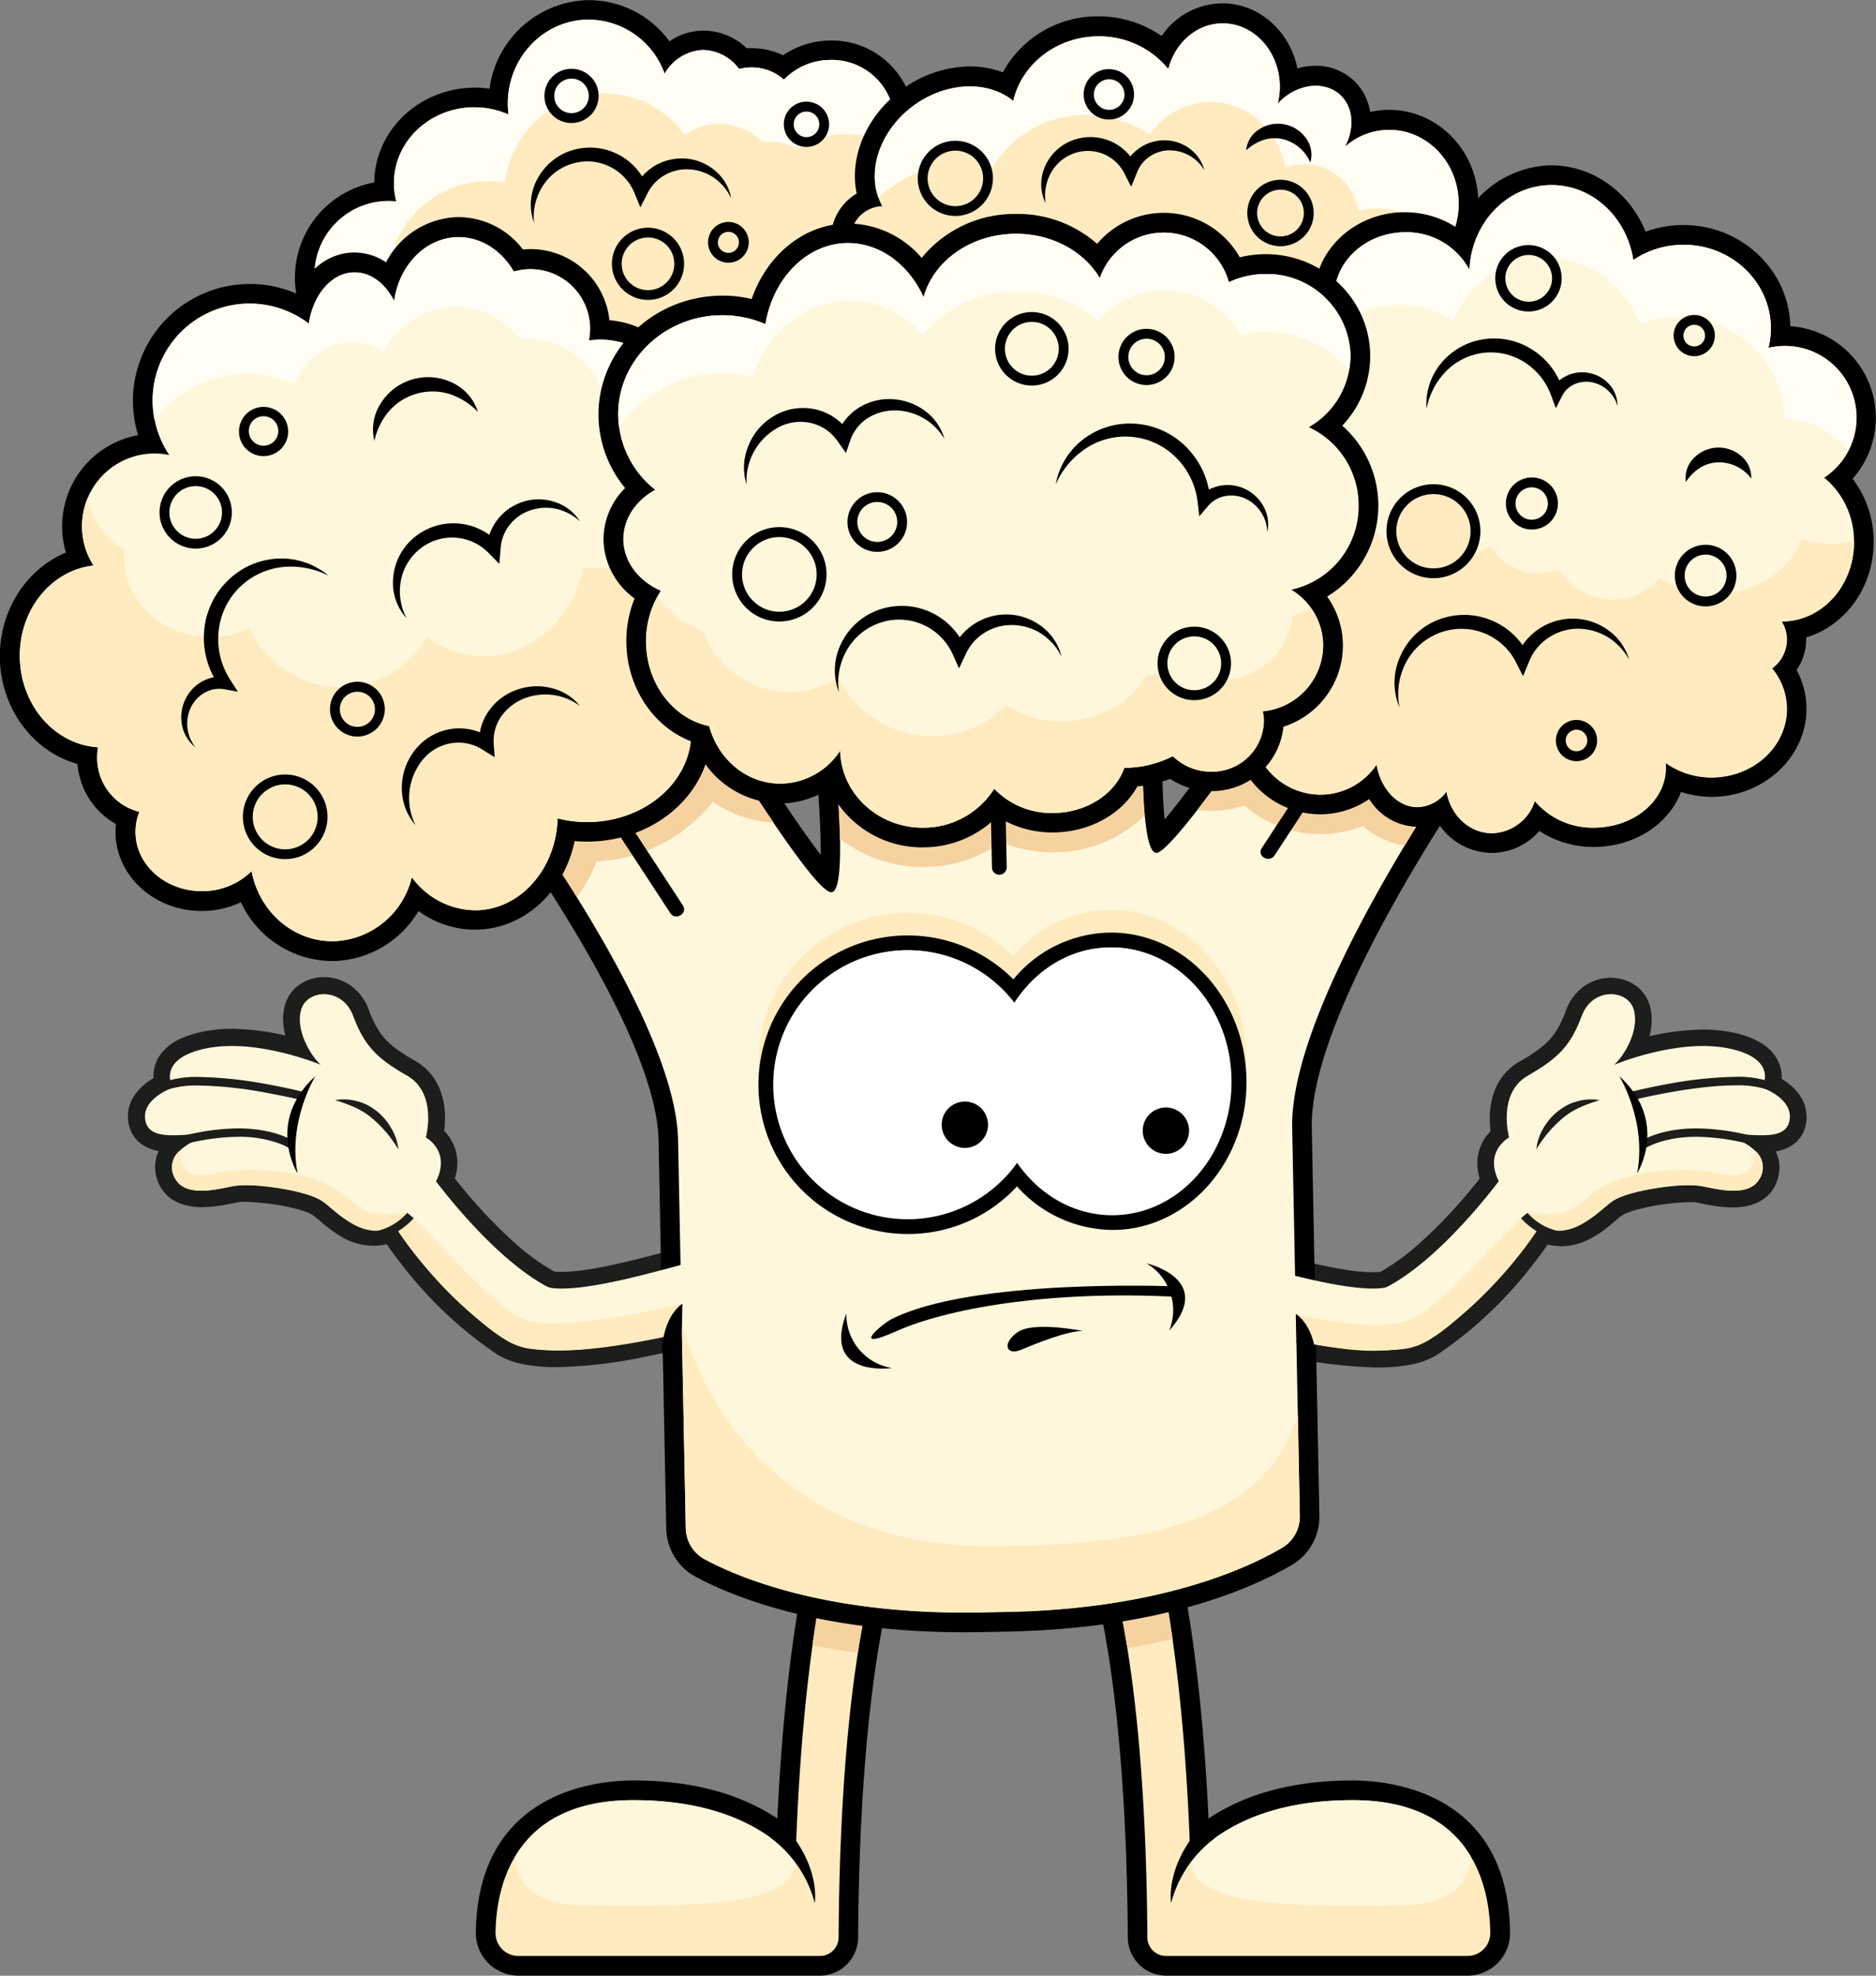 <svg id="Layer_1" data-name="Layer 1" xmlns="http://www.w3.org/2000/svg" viewBox="0 0 381.46 401.54">
  <rect x="0" y="0" width="381.46" height="401.54" fill="#808080" stroke="none"/>
  <defs>
    <style>
      .cls-1 {
        fill: #1d1d1b;
      }

      .cls-2 {
        fill: #fff7db;
      }

      .cls-3 {
        fill: #ffebbf;
      }

      .cls-4 {
        fill: #f5d2a0;
      }

      .cls-5 {
        fill: #fffdf4;
      }

      .cls-6 {
        fill: #fff;
      }
    </style>
  </defs>
  <g>
    <path class="cls-1" d="M170.16,358.3l3.35-.68a10,10,0,0,0-9.81-8,10.12,10.12,0,0,0-2.65.36c-4.43,1.21-9.65,2.69-14.61,3.84-2.48.58-4.89,1.08-7.09,1.43a36.44,36.44,0,0,1-5.7.54c-.55,0-1.05,0-1.47-.06h0l-.09,0h0a46.29,46.29,0,0,1-8.32-6.1,103.53,103.53,0,0,1-10.49-11.1c-1.34-1.63-2.42-3-3.16-4-.37-.49-.66-.88-.85-1.15l-.21-.29,0-.07v0l-2.33-3.31L93.52,342.71,94.76,345a78.55,78.55,0,0,0,6.71,9.78,82.29,82.29,0,0,0,19.13,17.85l0,0,0,0a16.15,16.15,0,0,0,5.58,2,35,35,0,0,0,6.45.53,96.8,96.8,0,0,0,18.05-2.13c6-1.2,11.65-2.67,15.67-3.8a10,10,0,0,0,7.29-9.63,10.51,10.51,0,0,0-.2-2l-3.35.68-3.34.68a3.55,3.55,0,0,1,.06.64,3.15,3.15,0,0,1-.63,1.91,3.19,3.19,0,0,1-1.68,1.15c-3.9,1.1-9.38,2.53-15.15,3.68a90.93,90.93,0,0,1-16.72,2,29.12,29.12,0,0,1-5.19-.41,9.74,9.74,0,0,1-3.25-1.12l-1.79,2.9,1.86-2.86a75.72,75.72,0,0,1-17.51-16.35c-2-2.56-3.55-4.8-4.58-6.39-.51-.79-.89-1.42-1.15-1.85l-.27-.47-.07-.11v0h0l-3,1.65,2.41,2.41,8.45-8.41-2.4-2.42-2.8,2a123,123,0,0,0,7.77,9.68,105.6,105.6,0,0,0,8,8.14,53.31,53.31,0,0,0,9.58,7h0a7.09,7.09,0,0,0,2.67.82h0a19.28,19.28,0,0,0,2.18.11,44.43,44.43,0,0,0,6.78-.63c3.62-.58,7.56-1.49,11.44-2.47s7.69-2.06,11-3a3.15,3.15,0,0,1,.84-.12,3.19,3.19,0,0,1,3.12,2.56Z" transform="translate(-19.41 -97.3)"/>
    <path class="cls-1" d="M262.05,358.3l3.34.68a3.19,3.19,0,0,1,3.12-2.56,3.15,3.15,0,0,1,.84.12c4.4,1.21,9.71,2.7,14.87,3.91,2.59.6,5.15,1.13,7.56,1.52a44.54,44.54,0,0,0,6.78.63,19.28,19.28,0,0,0,2.18-.11h0a7,7,0,0,0,2.67-.82h0a53.31,53.31,0,0,0,9.58-7,110.58,110.58,0,0,0,11.21-11.86c2.83-3.44,4.56-5.91,4.6-6l-2.79-2-2.41,2.42,8.45,8.41,2.41-2.41-3-1.65h0a73.93,73.93,0,0,1-6.27,9.09,75.56,75.56,0,0,1-17.32,16.11l1.87,2.86-1.8-2.9A9.74,9.74,0,0,1,304.7,368a29,29,0,0,1-5.19.41,90.93,90.93,0,0,1-16.72-2c-5.77-1.15-11.25-2.58-15.15-3.68a3.16,3.16,0,0,1-2.31-3.06,3.55,3.55,0,0,1,.06-.64l-3.34-.68-3.35-.68a10.51,10.51,0,0,0-.2,2,10,10,0,0,0,7.29,9.63c4,1.13,9.65,2.6,15.67,3.8a96.89,96.89,0,0,0,18.05,2.13,35,35,0,0,0,6.45-.53,16.15,16.15,0,0,0,5.58-2l0,0,0,0a82.29,82.29,0,0,0,19.13-17.85,78.55,78.55,0,0,0,6.71-9.78l1.24-2.25-13.14-13.08-2.33,3.31h0a117.19,117.19,0,0,1-7.49,9.3,92.87,92.87,0,0,1-7.41,7.46,46,46,0,0,1-8.18,6h0l-.09,0h0c-.42,0-.92.06-1.47.06a36.54,36.54,0,0,1-5.7-.54c-3.29-.52-7.07-1.39-10.84-2.34s-7.54-2-10.86-2.93a10.12,10.12,0,0,0-2.65-.36,10,10,0,0,0-9.81,8Z" transform="translate(-19.41 -97.3)"/>
    <path class="cls-1" d="M326.26,328.48l3.29-.91-1.41.39,1.41-.38h0l-1.41.39,1.41-.38a13.75,13.75,0,0,1-.36-3.1,8.91,8.91,0,0,1,.57-3.3,5.1,5.1,0,0,1,.78-1.3,4.69,4.69,0,0,1,1.25-1,47.29,47.29,0,0,0,4.42-2.81,21.39,21.39,0,0,0,4.87-4.86,26.81,26.81,0,0,0,3.17-6.26,3.45,3.45,0,0,1,1.25-1.7,2.59,2.59,0,0,1,1.47-.46,1.88,1.88,0,0,1,1,.27.7.7,0,0,1,.33.43,4,4,0,0,1,.13,1,9,9,0,0,1-1.11,3.89,13.52,13.52,0,0,1-1.09,1.75,7.59,7.59,0,0,1-.91,1.05L330.6,324.6,349,316.85l-.34-.81.34.81h0l-.34-.81.34.81a48.44,48.44,0,0,1,5.4-1.81,43.66,43.66,0,0,1,11.35-1.74,23.21,23.21,0,0,1,4.49.41,14.65,14.65,0,0,1,3,.92,3.58,3.58,0,0,1,1.53,1.09.5.5,0,0,1,.1.22l0,.19a1.5,1.5,0,0,1-.09.46l-.05.12h0l1.42.72-1.37-.81-.05.09,1.42.72-1.37-.81-2.15,3.63,4,1.35.56-1.65-.57,1.64h0l.56-1.65-.57,1.64.19.07a9.65,9.65,0,0,1,2.21,1.26,3.81,3.81,0,0,1,.76.82.83.83,0,0,1,.15.47l0,.2v.06h0l.37.15-.26-.3-.11.15.37.15-.26-.3.18.21-.16-.23,0,0,.18.21-.16-.23,0,.05,0-.05h0l0,.05,0-.05a1.89,1.89,0,0,1-.65.19,10.31,10.31,0,0,1-1.78.13c-.87,0-1.9-.06-3-.13s-2.26-.13-3.46-.13c-.53,0-1.07,0-1.62.05L348.11,326,369,331.14l.49-2-.5,2h0l.49-2-.5,2,.07,0a15.83,15.83,0,0,1,3.52,1.46,6,6,0,0,1,1.56,1.25,1.64,1.64,0,0,1,.27.42.55.55,0,0,1,.05.24,1.18,1.18,0,0,1-.05.31,1.05,1.05,0,0,1-.2.42.65.65,0,0,1-.19.16,2.46,2.46,0,0,1-.8.29,7.78,7.78,0,0,1-1.49.13,21.07,21.07,0,0,1-3.51-.37l-1.69-.33c-.54-.11-1-.21-1.52-.28a13.73,13.73,0,0,0-2.06-.13c-1.19,0-2.58.09-4.09.24a58.77,58.77,0,0,0-7.1,1.19,31,31,0,0,0-3.33,1,13.49,13.49,0,0,0-2.94,1.41,25.63,25.63,0,0,0-2.24,1.76,22.27,22.27,0,0,1-3.23,2.42,6.25,6.25,0,0,1-3.13.95,5.67,5.67,0,0,1-2.61-.67,14,14,0,0,1-3.81-2.91,17,17,0,0,1-3.18-4.14,5.07,5.07,0,0,1-.66-2.29,2.27,2.27,0,0,1,.19-.94,3,3,0,0,1,.74-1c.14-.12.26-.2.32-.25l.05,0-.77-1.31.71,1.34.06,0-.77-1.31.71,1.34,2.43-1.28-.73-2.64-3.29.91-1.59-3a9.23,9.23,0,0,0-2.48,2,9.38,9.38,0,0,0-1.64,2.53,9.14,9.14,0,0,0-.76,3.68,11.85,11.85,0,0,0,1.4,5.38,23.61,23.61,0,0,0,4.4,5.84,21,21,0,0,0,5.66,4.25,12.79,12.79,0,0,0,5.62,1.37,12.36,12.36,0,0,0,4.63-.93,19.62,19.62,0,0,0,4.95-3.07c.65-.52,1.22-1,1.7-1.42a13.56,13.56,0,0,1,1.09-.85,5.29,5.29,0,0,1,.83-.43,20.46,20.46,0,0,1,2.78-.89,45,45,0,0,1,5.43-1,38.51,38.51,0,0,1,4.65-.36,7.77,7.77,0,0,1,1,0c.25,0,.69.12,1.21.23.8.16,1.8.37,2.92.53a25.32,25.32,0,0,0,3.63.31,14.13,14.13,0,0,0,2.56-.22,9.17,9.17,0,0,0,4-1.67,7.69,7.69,0,0,0,1.67-1.78,8.26,8.26,0,0,0,1-2.32,7.91,7.91,0,0,0,.3-2.15,7.39,7.39,0,0,0-.63-3,9.48,9.48,0,0,0-2.84-3.57,18.25,18.25,0,0,0-4.72-2.63,23.71,23.71,0,0,0-2.45-.81l-.82,3.31.24,3.41c.35,0,.73,0,1.14,0,.92,0,2,.06,3.06.12s2.23.14,3.39.14a19.07,19.07,0,0,0,2.48-.15,8.61,8.61,0,0,0,3.89-1.42,6.49,6.49,0,0,0,1.7-1.76,6.68,6.68,0,0,0,.93-2.34,7.58,7.58,0,0,0,.16-1.56,7.73,7.73,0,0,0-.44-2.54,8.9,8.9,0,0,0-2.09-3.22,13.74,13.74,0,0,0-3.54-2.51,14.88,14.88,0,0,0-1.88-.81l-1.09,3.23,2.94,1.74a7.77,7.77,0,0,0,.56-1.24,8,8,0,0,0,.48-2.74,7.59,7.59,0,0,0-.53-2.8,8.65,8.65,0,0,0-3.36-3.94,17.6,17.6,0,0,0-6.27-2.36,29,29,0,0,0-5.84-.56,50.92,50.92,0,0,0-13.34,2,56.14,56.14,0,0,0-6.06,2.05l1.33,3.14,2.29,2.53a14.66,14.66,0,0,0,1.81-2,20,20,0,0,0,2.38-4.24,14.49,14.49,0,0,0,1.15-5.46,10.55,10.55,0,0,0-.36-2.8,7.55,7.55,0,0,0-3.15-4.34,8.82,8.82,0,0,0-4.81-1.41,9.38,9.38,0,0,0-5.31,1.65,10.25,10.25,0,0,0-3.8,5,24.85,24.85,0,0,1-1.53,3.4,12.83,12.83,0,0,1-2.82,3.52,29,29,0,0,1-5.09,3.46,11.33,11.33,0,0,0-3.09,2.56,12.14,12.14,0,0,0-2.41,4.65,16.71,16.71,0,0,0-.55,4.35,20,20,0,0,0,.6,4.91l3.29-.91-1.59-3Z" transform="translate(-19.41 -97.3)"/>
    <path class="cls-2" d="M326.26,328.48s-2.49-9,3.85-12.59,8.74-6.27,10.94-12.15,9.44-5.42,10.59-1.16-2.05,9.36-4,11.12c0,0,12.88-5.43,23.24-3.33s6.85,8,6.85,8,6.46,2.17,5.54,6.73-8.24,2.35-13.49,2.72c0,0,9.44,2.35,7.88,7.93s-9.91,3-12.84,2.51-14,.81-17.48,3.12-9.65,10.93-19.34,1.11S326.26,328.48,326.26,328.48Z" transform="translate(-19.41 -97.3)"/>
    <path class="cls-1" d="M351.59,320.84l.52-.12c2.37-.57,12.49-2.84,20.21-2.83a19.19,19.19,0,0,1,6.46.86l.6-1.6a20.75,20.75,0,0,0-7.06-1,83.38,83.38,0,0,0-14,1.5c-4.13.76-7.13,1.51-7.15,1.51l.42,1.65Z" transform="translate(-19.41 -97.3)"/>
    <path class="cls-1" d="M353.8,330.79l0,0,0,0h0l0,0,0,0c.1-.06,3.47-2.45,10.65-2.45a45.44,45.44,0,0,1,14.29,2.58l.53-1.62a46.89,46.89,0,0,0-14.82-2.67c-7.82,0-11.56,2.71-11.67,2.79l1,1.37Z" transform="translate(-19.41 -97.3)"/>
    <path class="cls-1" d="M331.8,330.9a10.47,10.47,0,0,1,1.4-4.25,12.17,12.17,0,0,1,2.94-3.46,13.57,13.57,0,0,1,1.92-1.27,10.77,10.77,0,0,1,2.15-.81,10.11,10.11,0,0,1,4.47-.21,31.45,31.45,0,0,0-4,1.46,15,15,0,0,0-3.46,2.15A24.91,24.91,0,0,0,331.8,330.9Z" transform="translate(-19.41 -97.3)"/>
    <path d="M256.52,498.83a7.81,7.81,0,0,1-7.79-7.77c-.32-53.58-7.45-73.92-7.75-74.76a4,4,0,0,1,.15-3.11,4,4,0,0,1,2.32-2.07l9.47-3.19a4.13,4.13,0,0,1,1.28-.21,4,4,0,0,1,3.79,2.72c.06.17,5.31,17.29,7.16,56.46,6.27-4.21,15.6-7.74,29.31-7.74,7.42,0,31.65,2.23,32,30.94a8.66,8.66,0,0,1-8.67,8.73Z" transform="translate(-19.41 -97.3)"/>
    <path class="cls-3" d="M294.46,463.16c-18.17,0-27.91,6.47-33,12.19-1.39-43.37-7-62.75-7.28-63.63l-9.47,3.2c.07.21,7.67,20.25,8,76.12a3.8,3.8,0,0,0,3.79,3.79h61.27a4.64,4.64,0,0,0,4.66-4.68C322.35,481.33,319.14,463.16,294.46,463.16Z" transform="translate(-19.41 -97.3)"/>
    <path class="cls-2" d="M304.28,484.52c12,0,14.06-6.08,14.21-9.9-3.72-6.22-10.78-11.46-24-11.46-18.17,0-27.91,6.47-33,12.19C261.48,485.82,286.83,484.52,304.28,484.52Z" transform="translate(-19.41 -97.3)"/>
    <path class="cls-4" d="M254.2,411.72l-9.47,3.2c0,.1,2,5.22,3.93,17.37,3.28-.57,6.35-1.21,9.19-1.91C256.08,418.14,254.36,412.2,254.2,411.72Z" transform="translate(-19.41 -97.3)"/>
    <path d="M124.84,498.83a8.66,8.66,0,0,1-8.67-8.73c.34-28.71,24.58-30.94,32-30.94,13.7,0,23,3.53,29.3,7.74,1.86-39.22,7.11-56.3,7.17-56.46a4,4,0,0,1,3.78-2.72,4,4,0,0,1,1.28.21l9.48,3.19a4,4,0,0,1,2.51,5.07c-.34.95-7.47,21.23-7.79,74.87a7.82,7.82,0,0,1-7.8,7.77Z" transform="translate(-19.41 -97.3)"/>
    <path class="cls-3" d="M148.17,463.16c18.16,0,27.9,6.47,33,12.19,1.39-43.37,7-62.75,7.28-63.63l9.48,3.2c-.07.21-7.67,20.25-8,76.12a3.8,3.8,0,0,1-3.8,3.79H124.84a4.65,4.65,0,0,1-4.67-4.68C120.28,481.33,123.49,463.16,148.17,463.16Z" transform="translate(-19.41 -97.3)"/>
    <path class="cls-2" d="M148.17,463.16c-13.26,0-20.31,5.24-24,11.46.15,3.82,2.25,9.9,14.21,9.9,17.44,0,42.79,1.3,42.79-9.17C176.07,469.63,166.33,463.16,148.17,463.16Z" transform="translate(-19.41 -97.3)"/>
    <path class="cls-4" d="M184.6,431.63q4.28.92,9.22,1.61c2-12.82,4-18.21,4.08-18.32l-9.48-3.2C188.26,412.21,186.42,418.53,184.6,431.63Z" transform="translate(-19.41 -97.3)"/>
    <path d="M219.1,429c-31.18.62-49.86-6.77-58.22-11.23a11.39,11.39,0,0,1-6-9.82l-1.56-78.87c-.48-24.57-37.54-72.94-37.92-73.43a4,4,0,0,1,1.27-6l38.06-20.55a4.12,4.12,0,0,1,1.82-.48,4,4,0,0,1,3.51,2c9.4,15.75,20.32,32.77,26.22,40.4.1-7.82-1.11-22.52-2.71-35.26a4,4,0,0,1,3.89-4.5L252,230a4,4,0,0,1,4.07,4.2c-.51,10.7-.53,23.11.16,29.64,5.13-6.07,14.63-19.35,22.52-31.19a4,4,0,0,1,3.25-1.78,3.9,3.9,0,0,1,1.57.29l35.8,14.43a4,4,0,0,1,1.77,6c-.36.5-35.49,50.3-35,74.87l1.55,78.87a11.36,11.36,0,0,1-5.63,10.05c-8.18,4.78-26.55,12.9-57.73,13.52Z" transform="translate(-19.41 -97.3)"/>
    <path class="cls-2" d="M252.1,234l-64.6,1.28s5.53,43.84.86,43.35-31.76-45.95-31.76-45.95l-38.06,20.55s38.24,49.6,38.75,75.79l1.56,78.88a7.37,7.37,0,0,0,3.91,6.36c7.34,3.92,25.47,11.37,56.26,10.76l5.25-.1c30.79-.61,48.61-8.77,55.79-13a7.37,7.37,0,0,0,3.65-6.52l-1.55-78.87c-.52-26.19,35.73-77.26,35.73-77.26L282.1,234.82s-22.62,33.92-27.24,35.75S252.1,234,252.1,234Z" transform="translate(-19.41 -97.3)"/>
    <path class="cls-4" d="M282.1,234.82s-11,16.49-19.23,27.1a21.09,21.09,0,0,0,2.76.2h.43a21.62,21.62,0,0,0,6.38-1.11,23.58,23.58,0,0,0,15.42,5.8h.47a23.35,23.35,0,0,0,8.19-1.64,17.55,17.55,0,0,0,8.51,4c7-11.59,12.86-19.87,12.86-19.87Z" transform="translate(-19.41 -97.3)"/>
    <path class="cls-4" d="M164.35,260.27a24.3,24.3,0,0,0,12.37,4.23c-9.18-13.51-20.12-31.87-20.12-31.87l-38.06,20.55s8.91,11.56,18.18,26.46a29.65,29.65,0,0,0,4-7.28A32,32,0,0,0,164.35,260.27Z" transform="translate(-19.41 -97.3)"/>
    <path class="cls-4" d="M233.46,270.52H234a26.33,26.33,0,0,0,18.16-7.5c-1-10.75-.08-29.06-.08-29.06l-64.6,1.28s2.47,19.62,2.71,32.47a27.3,27.3,0,0,0,16.85,5.81h.56A27.22,27.22,0,0,0,223,268.46,27.31,27.31,0,0,0,233.46,270.52Z" transform="translate(-19.41 -97.3)"/>
    <path class="cls-3" d="M283.71,405.38l-.4-20.51c-5.83,17.52-21.27,26.67-62.46,26.67-46.84,0-59.94-34.83-62.82-45.31l.82,41.62a7.37,7.37,0,0,0,3.91,6.36c7.34,3.92,25.47,11.37,56.26,10.76l5.25-.1c30.79-.61,48.61-8.77,55.79-13A7.37,7.37,0,0,0,283.71,405.38Z" transform="translate(-19.41 -97.3)"/>
    <path d="M138.6,256.74l17.11,26.15c1.06,1.61,3.62.06,2.56-1.56q-8.55-13.08-17.11-26.15C140.11,253.57,137.54,255.12,138.6,256.74Z" transform="translate(-19.41 -97.3)"/>
    <path d="M220.6,248l.51,25.61a1.5,1.5,0,0,0,3-.06l-.51-25.61A1.5,1.5,0,0,0,220.6,248Z" transform="translate(-19.41 -97.3)"/>
    <path d="M292.35,244.63q-8.21,12.52-16.39,25.06c-1.06,1.62,1.57,3.07,2.62,1.46q8.19-12.52,16.39-25.06C296,244.47,293.4,243,292.35,244.63Z" transform="translate(-19.41 -97.3)"/>
    <path d="M147.58,204.1a32.89,32.89,0,0,1-13.3-2.35,18.52,18.52,0,0,1-7.79,1.85c-8.38.17-15.46-5.13-16.87-12.19-8.21.08-15-7.23-15.19-16.38a19.41,19.41,0,0,1,.08-2.16,19.67,19.67,0,0,1,1-38.49c.1-10.46,8.93-19,20-19.26a19.69,19.69,0,0,1,3.44.21,20.71,20.71,0,0,1,19.86-18,20.31,20.31,0,0,1,16.72,8.37,12.38,12.38,0,0,1,6.72-2.18,12.87,12.87,0,0,1,9,3.58l.76,0a14.38,14.38,0,0,1,6.62,1.44,17.22,17.22,0,0,1,9.39-3,16.78,16.78,0,0,1,17.3,16.19,16.41,16.41,0,0,1-.21,3,17.68,17.68,0,0,1,11,15.9,17.45,17.45,0,0,1-5.81,13.37,12.76,12.76,0,0,1,1,4.59c.08,4.58-2.39,8.87-6.57,11.76a15.77,15.77,0,0,1,1.1,5.46c.16,8.27-6.09,15.12-13.93,15.27-.11,0-.21,0-.31,0a17,17,0,0,1-15.53,10.4,17.71,17.71,0,0,1-10.48-3.15C161.37,201.77,154.88,204,147.58,204.1Z" transform="translate(-19.41 -97.3)"/>
    <path class="cls-3" d="M212,140.64A13.63,13.63,0,0,0,200,127.43a12.06,12.06,0,0,0,1.3-5.67A12.77,12.77,0,0,0,188,109.49a13.15,13.15,0,0,0-9.19,4A9.86,9.86,0,0,0,172,111a11.69,11.69,0,0,0-2.32.32,9.27,9.27,0,0,0-7.42-3.86,9.5,9.5,0,0,0-7.71,4.83,16.53,16.53,0,0,0-15.73-11c-9.11.18-16.34,8-16.15,17.42a16.28,16.28,0,0,0,.14,1.87,17,17,0,0,0-7.29-1.47c-9,.17-16.2,7.22-16,15.74a14.42,14.42,0,0,0,.47,3.37,15.55,15.55,0,1,0-1.19,31.06c.24,0,.48,0,.72,0A14.14,14.14,0,0,0,98.43,175c.14,7,5.17,12.58,11.24,12.46a9.69,9.69,0,0,0,4-1,9.3,9.3,0,0,0-.33,2.59c.12,6,6,10.72,13,10.58a14.26,14.26,0,0,0,7.71-2.37,27.25,27.25,0,0,0,13.38,2.87c8.33-.16,15.32-3.35,17.62-7.6a13.25,13.25,0,0,0,10.74,4.91c6.73-.14,12.14-4.94,12.56-10.91a9.38,9.38,0,0,0,3.27.51c5.65-.11,10.13-5.12,10-11.19a11.45,11.45,0,0,0-2.63-7.13c4.86-1.86,8.18-5.7,8.1-10.09a9.12,9.12,0,0,0-2.33-5.77A13.54,13.54,0,0,0,212,140.64Z" transform="translate(-19.41 -97.3)"/>
    <path class="cls-5" d="M98.63,153.36c.11-10.46,8.94-19.05,20-19.27a21.85,21.85,0,0,1,3.44.21,20.7,20.7,0,0,1,19.86-18,20.35,20.35,0,0,1,16.72,8.36,12.45,12.45,0,0,1,6.72-2.17,12.89,12.89,0,0,1,9,3.58c.25,0,.51,0,.76,0a14.38,14.38,0,0,1,6.62,1.44,17.29,17.29,0,0,1,18.5-.58,12.06,12.06,0,0,0,1.06-5.11A12.77,12.77,0,0,0,188,109.49a13.15,13.15,0,0,0-9.19,4A9.86,9.86,0,0,0,172,111a11.69,11.69,0,0,0-2.32.32,9.27,9.27,0,0,0-7.42-3.86,9.5,9.5,0,0,0-7.71,4.83,16.53,16.53,0,0,0-15.73-11c-9.11.18-16.34,8-16.15,17.42a16.28,16.28,0,0,0,.14,1.87,17,17,0,0,0-7.29-1.47c-9,.17-16.2,7.22-16,15.74a14.42,14.42,0,0,0,.47,3.37A15.07,15.07,0,0,0,83.35,154a16,16,0,0,0,2.3,7.92A19.07,19.07,0,0,1,98.63,153.36Z" transform="translate(-19.41 -97.3)"/>
    <path d="M135.73,122.3a5.51,5.51,0,1,1,5.4-5.62A5.52,5.52,0,0,1,135.73,122.3Z" transform="translate(-19.41 -97.3)"/>
    <path class="cls-5" d="M139.13,116.72a3.51,3.51,0,1,1-3.58-3.44A3.51,3.51,0,0,1,139.13,116.72Z" transform="translate(-19.41 -97.3)"/>
    <path d="M183.48,127.16a4.6,4.6,0,1,1,4.51-4.68A4.6,4.6,0,0,1,183.48,127.16Z" transform="translate(-19.41 -97.3)"/>
    <path class="cls-5" d="M186,122.52a2.6,2.6,0,1,1-2.65-2.55A2.6,2.6,0,0,1,186,122.52Z" transform="translate(-19.41 -97.3)"/>
    <circle cx="151.18" cy="150.91" r="7.34" transform="translate(-81.8 58.02) rotate(-46.13)"/>
    <path class="cls-3" d="M156.52,150.81a5.35,5.35,0,1,1-5.45-5.24A5.33,5.33,0,0,1,156.52,150.81Z" transform="translate(-19.41 -97.3)"/>
    <path d="M167.6,150.69a4.14,4.14,0,1,1,4.06-4.22A4.14,4.14,0,0,1,167.6,150.69Z" transform="translate(-19.41 -97.3)"/>
    <path class="cls-3" d="M169.66,146.51a2.14,2.14,0,1,1-2.18-2.09A2.14,2.14,0,0,1,169.66,146.51Z" transform="translate(-19.41 -97.3)"/>
    <path d="M260.32,199.32A15.48,15.48,0,0,1,249,194.74a17.82,17.82,0,0,1-5.69,1,16.92,16.92,0,0,1-7.2-1.39,15.25,15.25,0,0,1-8.54,2.77,14.37,14.37,0,0,1-12.89-7,15.07,15.07,0,0,1-2.14.18c-8.35.17-15.27-6.07-15.43-13.91,0-.32,0-.63,0-.94a14.82,14.82,0,0,1-11.54-14.4,15.35,15.35,0,0,1,3.84-10.53,10.72,10.72,0,0,1,4.2-13.88c-1.55-7.31,1.87-15.71,9.08-21.06a23.78,23.78,0,0,1,13.51-4.77,19,19,0,0,1,7.12,1.19,21.89,21.89,0,0,1,19-11.38,22.59,22.59,0,0,1,13.29,4,15.08,15.08,0,0,1,12.11-6.64c7.52-.14,13.94,5.55,15.51,13.22a13,13,0,0,1,3.43-.53,11.34,11.34,0,0,1,7.85,2.83,11.2,11.2,0,0,1,3.51,6.56,17.29,17.29,0,0,1,3.52-.43c10-.2,18.26,8.11,18.46,18.53a19.08,19.08,0,0,1-9.1,16.75,13.51,13.51,0,0,1,.26,2.46,14.54,14.54,0,0,1-3.33,9.6,11,11,0,0,1,.93,4.27c.14,6.93-6.18,12.72-14.2,13.16-2.51,5-8.16,8.45-14.62,8.58a18.06,18.06,0,0,1-6.74-1.13A15.09,15.09,0,0,1,260.32,199.32Z" transform="translate(-19.41 -97.3)"/>
    <path class="cls-3" d="M316,138.31c-.16-8.23-6.6-14.77-14.38-14.61a13.54,13.54,0,0,0-8.74,3.44c2-3.74,1.74-8.09-1-10.59-3.35-3-9-2.18-12.67,1.83a14.33,14.33,0,0,0,.43-3.73c-.14-7.08-5.43-12.72-11.81-12.6-5.19.11-9.51,4-10.86,9.28a18.15,18.15,0,0,0-14.53-6.64c-8.4.17-15.31,5.77-17,13.13-5.12-4.22-13.61-3.95-20.34,1-7.17,5.33-9.78,14.14-6.29,20.38a6.7,6.7,0,0,0-3.87,12,11,11,0,0,0-5.34,9.83c.12,6.05,4.79,10.86,10.43,10.75a9.77,9.77,0,0,0,2.37-.36,9.64,9.64,0,0,0-1.28,4.95c.11,5.64,5.2,10.12,11.35,10a11.85,11.85,0,0,0,4.79-1.1c.41,4.5,4.85,8,10.24,7.89a10.77,10.77,0,0,0,8.09-3.7,12.12,12.12,0,0,0,7.65,2.32,12.68,12.68,0,0,0,7-2.13,11,11,0,0,0,10.07,5.67c5.69-.12,10.29-4.18,10.72-9.27a13.45,13.45,0,0,0,8.92,3c6-.12,11-3.86,11.92-8.68a12.92,12.92,0,0,0,2.08.12c6.12-.12,11-4.19,10.91-9.1a7.69,7.69,0,0,0-2.12-5,10.14,10.14,0,0,0,4.51-8.82,10.7,10.7,0,0,0-1.19-4.68A14.76,14.76,0,0,0,316,138.31Z" transform="translate(-19.41 -97.3)"/>
    <path class="cls-5" d="M200.25,135.63a23.75,23.75,0,0,1,13.52-4.78,19.07,19.07,0,0,1,7.12,1.2,21.83,21.83,0,0,1,19-11.38,22.58,22.58,0,0,1,13.3,4,15,15,0,0,1,12.1-6.64c7.53-.15,13.94,5.55,15.52,13.21a13.31,13.31,0,0,1,3.43-.52,11.31,11.31,0,0,1,7.85,2.83,11.13,11.13,0,0,1,3.5,6.56,17.49,17.49,0,0,1,3.53-.44,17.79,17.79,0,0,1,14.49,7.16,15.28,15.28,0,0,0,2.39-8.52c-.16-8.23-6.6-14.77-14.38-14.61a13.54,13.54,0,0,0-8.74,3.44c2-3.74,1.74-8.09-1-10.59-3.35-3-9-2.18-12.67,1.83a14.33,14.33,0,0,0,.43-3.73c-.14-7.08-5.43-12.72-11.81-12.6-5.19.11-9.51,4-10.86,9.28a18.15,18.15,0,0,0-14.53-6.64c-8.4.17-15.31,5.77-17,13.13-5.12-4.22-13.61-3.95-20.34,1-6.54,4.86-9.27,12.61-7.06,18.66A25.84,25.84,0,0,1,200.25,135.63Z" transform="translate(-19.41 -97.3)"/>
    <path d="M213.83,141.19a7.64,7.64,0,1,1,7.48-7.78A7.65,7.65,0,0,1,213.83,141.19Z" transform="translate(-19.41 -97.3)"/>
    <path class="cls-3" d="M219.31,133.45a5.64,5.64,0,1,1-5.74-5.53A5.63,5.63,0,0,1,219.31,133.45Z" transform="translate(-19.41 -97.3)"/>
    <path d="M245,121.59a5.12,5.12,0,1,1,5-5.22A5.11,5.11,0,0,1,245,121.59Z" transform="translate(-19.41 -97.3)"/>
    <path class="cls-5" d="M248.05,116.41a3.11,3.11,0,1,1-3.17-3A3.12,3.12,0,0,1,248.05,116.41Z" transform="translate(-19.41 -97.3)"/>
    <path d="M279.92,147.34a6.75,6.75,0,1,1,6.61-6.87A6.75,6.75,0,0,1,279.92,147.34Z" transform="translate(-19.41 -97.3)"/>
    <path class="cls-3" d="M284.53,140.5a4.75,4.75,0,1,1-4.84-4.65A4.74,4.74,0,0,1,284.53,140.5Z" transform="translate(-19.41 -97.3)"/>
    <path d="M87.39,292.62a20.66,20.66,0,0,1-19-11.94,18.64,18.64,0,0,1-7.63,1.76c-9.67.19-17.68-6.88-17.86-15.77a15,15,0,0,1,.09-1.89,15.38,15.38,0,0,1-7.82-12.22c-8.92-2.43-15.59-11.15-15.79-21.44-.19-9.67,5.42-18.23,13.44-21.51a18.45,18.45,0,0,1-.77-5,18.82,18.82,0,0,1,15.44-18.87,23.75,23.75,0,0,1,22.28-30.72,23.55,23.55,0,0,1,10,2c2.3-5,6.56-8.3,11.47-8.4a11.51,11.51,0,0,1,6.67,2,16.93,16.93,0,0,1,14.4-9.19A16.53,16.53,0,0,1,125.73,148c.42,0,.83-.06,1.24-.07a16.14,16.14,0,0,1,16.36,14.44,19.65,19.65,0,0,1,17.9,19,19.13,19.13,0,0,1-2.41,9.71,22.26,22.26,0,0,1,9.37,17.43,21.48,21.48,0,0,1-4.16,13,11.17,11.17,0,0,1,2.41,6.64,12,12,0,0,1-4.56,9.36,19.58,19.58,0,0,1,2.05,8.34c.24,12.13-10.79,22.22-24.59,22.49a28.83,28.83,0,0,1-3.09-.1c-2.11,10.22-10.2,17.84-19.92,18a19.37,19.37,0,0,1-11.82-3.79A20.68,20.68,0,0,1,87.39,292.62Z" transform="translate(-19.41 -97.3)"/>
    <path class="cls-2" d="M158.55,221.84a18,18,0,0,0,5.64-13.19c-.14-7-4.57-13-11.11-16.38a15.25,15.25,0,0,0,4.15-10.76,15.65,15.65,0,0,0-16.13-15.18,15.22,15.22,0,0,0-1.93.16,12.1,12.1,0,0,0-15.27-14c-2.46-4.28-6.67-7.07-11.42-7-6.57.13-11.92,5.75-12.89,13-1.79-3.57-4.8-5.91-8.18-5.84-4.58.09-8.31,4.55-9.18,10.43a19.76,19.76,0,0,0-28.42,26.69,14.75,14.75,0,0,0-17.72,14.79,14.64,14.64,0,0,0,2.35,7.69c-8.59.94-15.22,9-15,18.77s7.2,17.64,15.9,18.16a12.44,12.44,0,0,0-.17,2.21,11.3,11.3,0,0,0,8.58,10.92,10.93,10.93,0,0,0-.79,4.26c.13,6.69,6.3,12,13.78,11.85a14.17,14.17,0,0,0,9.82-4.06c1.56,8.25,8.52,14.4,16.77,14.24a16.91,16.91,0,0,0,15.82-13,16.16,16.16,0,0,0,13.12,6.71c9-.18,16.23-8.44,16.53-18.67a24.08,24.08,0,0,0,6.48.74c11.61-.23,20.87-8.47,20.67-18.41a16.08,16.08,0,0,0-3.51-9.62c3.69-1.8,6.08-4.77,6-8.08A8.26,8.26,0,0,0,158.55,221.84Z" transform="translate(-19.41 -97.3)"/>
    <path class="cls-5" d="M69.3,173.25a23.53,23.53,0,0,1,10,2c2.3-5,6.56-8.31,11.47-8.4a11.5,11.5,0,0,1,6.67,2,17,17,0,0,1,14.41-9.19,16.52,16.52,0,0,1,13.33,6.57c.41,0,.83-.07,1.24-.08a16.15,16.15,0,0,1,16.35,14.45,19.86,19.86,0,0,1,13.29,6.93,14.93,14.93,0,0,0,1.12-6,15.65,15.65,0,0,0-16.13-15.18,15.22,15.22,0,0,0-1.93.16,12.1,12.1,0,0,0-15.27-14c-2.46-4.28-6.67-7.07-11.42-7-6.57.13-11.92,5.75-12.89,13-1.79-3.57-4.8-5.91-8.18-5.84-4.58.09-8.31,4.55-9.18,10.43a19.7,19.7,0,0,0-31.35,19.52A23.74,23.74,0,0,1,69.3,173.25Z" transform="translate(-19.41 -97.3)"/>
    <path class="cls-3" d="M162.42,201.47c-4.23,6.58-12.16,11.12-21.35,11.3a28.73,28.73,0,0,1-3.08-.11c-2.11,10.23-10.2,17.85-19.92,18a19.31,19.31,0,0,1-11.82-3.8A20.34,20.34,0,0,1,70.17,225a18.64,18.64,0,0,1-7.63,1.76c-9.67.19-17.69-6.88-17.86-15.77a17.07,17.07,0,0,1,.08-1.89,15.34,15.34,0,0,1-7.56-10.49,14.84,14.84,0,0,0-1.11,5.93,14.64,14.64,0,0,0,2.35,7.69c-8.59.94-15.22,9-15,18.77s7.2,17.64,15.9,18.16a12.44,12.44,0,0,0-.17,2.21,11.3,11.3,0,0,0,8.58,10.92,10.93,10.93,0,0,0-.79,4.26c.13,6.69,6.3,12,13.78,11.85a14.21,14.21,0,0,0,9.83-4.06c1.55,8.25,8.51,14.4,16.76,14.24a16.91,16.91,0,0,0,15.82-13,16.16,16.16,0,0,0,13.12,6.71c9-.18,16.23-8.44,16.52-18.67a24.21,24.21,0,0,0,6.49.74c11.61-.23,20.87-8.47,20.67-18.41a16.08,16.08,0,0,0-3.51-9.62c3.69-1.8,6.08-4.77,6-8.08a8.26,8.26,0,0,0-3.89-6.46,18,18,0,0,0,5.64-13.19A17.06,17.06,0,0,0,162.42,201.47Z" transform="translate(-19.41 -97.3)"/>
    <path d="M59.35,208.79a7.35,7.35,0,1,1,7.2-7.49A7.35,7.35,0,0,1,59.35,208.79Z" transform="translate(-19.41 -97.3)"/>
    <path class="cls-2" d="M64.55,201.34a5.35,5.35,0,1,1-5.45-5.24A5.34,5.34,0,0,1,64.55,201.34Z" transform="translate(-19.41 -97.3)"/>
    <path d="M73.06,190A5,5,0,1,1,78,184.85,5,5,0,0,1,73.06,190Z" transform="translate(-19.41 -97.3)"/>
    <path class="cls-2" d="M76,184.89a3,3,0,1,1-3.09-3A3,3,0,0,1,76,184.89Z" transform="translate(-19.41 -97.3)"/>
    <path d="M77.53,271.91A8.6,8.6,0,1,1,86,263.15,8.61,8.61,0,0,1,77.53,271.91Z" transform="translate(-19.41 -97.3)"/>
    <path class="cls-3" d="M84,263.19a6.6,6.6,0,1,1-6.73-6.47A6.59,6.59,0,0,1,84,263.19Z" transform="translate(-19.41 -97.3)"/>
    <path d="M92.2,247a5.57,5.57,0,1,1,5.45-5.68A5.58,5.58,0,0,1,92.2,247Z" transform="translate(-19.41 -97.3)"/>
    <path class="cls-3" d="M95.65,241.38A3.57,3.57,0,1,1,92,237.89,3.56,3.56,0,0,1,95.65,241.38Z" transform="translate(-19.41 -97.3)"/>
    <path d="M323,270.64a13.06,13.06,0,0,1-11.23-6.15,10.74,10.74,0,0,1-4,.85,11.78,11.78,0,0,1-9.95-5.64,17.7,17.7,0,0,1-9.64,3.1A17.93,17.93,0,0,1,270,245.16a17.65,17.65,0,0,1,.08-2.06,12.58,12.58,0,0,1-9.24-11.76,11.56,11.56,0,0,1,.06-1.44,15.75,15.75,0,0,1-7.3-20.42,19.9,19.9,0,0,1-5.14-13,19.45,19.45,0,0,1,9.35-17.18,13.83,13.83,0,0,1-.5-3.45,14.67,14.67,0,0,1,14.55-14.76c.46,0,.92,0,1.38,0a14.2,14.2,0,0,1,11.88-6.63,15.74,15.74,0,0,1,1.82.07c1.5-7.85,8.84-13.92,17.75-14.1A19.33,19.33,0,0,1,316,143.83a20.78,20.78,0,0,1,18.48-12.92c8.58-.17,16.26,5.36,19.54,13.48a22.38,22.38,0,0,1,7.24-1.35c12-.23,21.93,9,22.18,20.56a18.64,18.64,0,0,1,12.67,31A21,21,0,0,1,400.39,207c.19,9.42-5.67,17.47-13.73,19.85V227a11,11,0,0,1-1.93,6.47,16.75,16.75,0,0,1,2,7.53c.19,9.86-8.27,18-18.87,18.25a20.38,20.38,0,0,1-6.64-1c-2.37,6.35-9.17,11-17.26,11.18a20.25,20.25,0,0,1-11.55-3.24A12.87,12.87,0,0,1,323,270.64Z" transform="translate(-19.41 -97.3)"/>
    <path class="cls-2" d="M390.35,194.38A14.58,14.58,0,0,0,379,168a16.24,16.24,0,0,0,.49-4.26c-.18-9.41-8.29-16.88-18.1-16.69a18.2,18.2,0,0,0-9.87,3.1c-1.33-8.77-8.45-15.4-16.92-15.23-8.89.17-16,7.78-16.4,17.23a14.49,14.49,0,0,0-13.36-7.64c-7.93.16-14.25,6.12-14.11,13.31a11.73,11.73,0,0,0,.28,2.24,10.69,10.69,0,0,0-5.74-1.52c-4.76.09-8.67,3.17-9.52,7.17a11.29,11.29,0,0,0-3.75-.58,10.65,10.65,0,0,0-10.62,10.68,10.09,10.09,0,0,0,1.8,5.56,15.2,15.2,0,0,0-10.65,15.07,15.58,15.58,0,0,0,6.22,12.27,11.73,11.73,0,0,0,7.1,18.66,8.06,8.06,0,0,0-.94,3.9,8.7,8.7,0,0,0,9.05,8.34,10.64,10.64,0,0,0,1.15-.13,14.14,14.14,0,0,0-1,5.61,13.9,13.9,0,0,0,14.09,13.72,13.73,13.73,0,0,0,11.18-6.17c.84,5,4.32,8.79,8.41,8.71a7.53,7.53,0,0,0,5.81-3.24c.81,4.92,4.72,8.63,9.4,8.54a9.42,9.42,0,0,0,8.53-6.58,15.31,15.31,0,0,0,12.39,5.44c8-.16,14.38-5.68,14.24-12.34,0-.28,0-.56-.06-.85a16,16,0,0,0,9.72,3c8.41-.17,15.1-6.52,14.95-14.18a13,13,0,0,0-3-8,7.25,7.25,0,0,0,3-6,6.9,6.9,0,0,0-1.06-3.53H382c8.13-.16,14.58-7.54,14.4-16.48A16.72,16.72,0,0,0,390.35,194.38Z" transform="translate(-19.41 -97.3)"/>
    <path class="cls-5" d="M256.73,198.05a14.42,14.42,0,0,1,14-18.2,12.91,12.91,0,0,1,1.39,0A14.18,14.18,0,0,1,284,173.25a15.81,15.81,0,0,1,1.83.08c1.5-7.86,8.83-13.92,17.75-14.1a19.3,19.3,0,0,1,11.28,3.32,20.79,20.79,0,0,1,18.48-12.92c8.58-.17,16.27,5.37,19.54,13.48a22.69,22.69,0,0,1,7.24-1.34c12-.24,21.93,9,22.19,20.56a18.39,18.39,0,0,1,12.93,6.48A14.52,14.52,0,0,0,379,168a16.24,16.24,0,0,0,.49-4.26c-.18-9.41-8.29-16.88-18.1-16.69a18.2,18.2,0,0,0-9.87,3.1c-1.33-8.77-8.45-15.4-16.92-15.23-8.89.17-16,7.78-16.4,17.23a14.49,14.49,0,0,0-13.36-7.64c-7.93.16-14.25,6.12-14.11,13.31a11.73,11.73,0,0,0,.28,2.24,10.69,10.69,0,0,0-5.74-1.52c-4.76.09-8.67,3.17-9.52,7.17a11.29,11.29,0,0,0-3.75-.58,10.65,10.65,0,0,0-10.62,10.68,10.09,10.09,0,0,0,1.8,5.56,15.2,15.2,0,0,0-10.65,15.07,16,16,0,0,0,.71,4.37A19.17,19.17,0,0,1,256.73,198.05Z" transform="translate(-19.41 -97.3)"/>
    <path class="cls-3" d="M396.39,207.33a20.63,20.63,0,0,1-10.63-.49c-2.38,6.34-9.18,11-17.27,11.18a20.33,20.33,0,0,1-11.55-3.24,12.85,12.85,0,0,1-9.37,4.38A13.07,13.07,0,0,1,336.33,213a10.69,10.69,0,0,1-4,.85,11.81,11.81,0,0,1-10-5.64,17.64,17.64,0,0,1-9.64,3.1,17.93,17.93,0,0,1-18.17-17.64,20,20,0,0,1,.08-2.06,12.6,12.6,0,0,1-9.24-11.77,11.4,11.4,0,0,1,.06-1.43,15.75,15.75,0,0,1-8.64-13.74,16,16,0,0,1,.08-1.83,8.29,8.29,0,0,0-1.22,2.85,11.29,11.29,0,0,0-3.75-.58,10.65,10.65,0,0,0-10.62,10.68,10.09,10.09,0,0,0,1.8,5.56,15.2,15.2,0,0,0-10.65,15.07,15.58,15.58,0,0,0,6.22,12.27,11.73,11.73,0,0,0,7.1,18.66,8.06,8.06,0,0,0-.94,3.9,8.7,8.7,0,0,0,9.05,8.34,10.64,10.64,0,0,0,1.15-.13,14.14,14.14,0,0,0-1,5.61,13.9,13.9,0,0,0,14.09,13.72,13.73,13.73,0,0,0,11.18-6.17c.84,5,4.32,8.79,8.41,8.71a7.53,7.53,0,0,0,5.81-3.24c.81,4.92,4.72,8.63,9.4,8.54a9.42,9.42,0,0,0,8.53-6.58,15.31,15.31,0,0,0,12.39,5.44c8-.16,14.38-5.68,14.24-12.34a8.29,8.29,0,0,0-.06-.85,16,16,0,0,0,9.72,3c8.41-.17,15.1-6.52,14.95-14.18a13,13,0,0,0-3-8,7.25,7.25,0,0,0,3-6,6.9,6.9,0,0,0-1.06-3.53H382C390.05,223.43,396.46,216.17,396.39,207.33Z" transform="translate(-19.41 -97.3)"/>
    <path d="M330.33,160.61a6.75,6.75,0,1,1,6.62-6.88A6.75,6.75,0,0,1,330.33,160.61Z" transform="translate(-19.41 -97.3)"/>
    <path class="cls-2" d="M335,153.77a4.75,4.75,0,1,1-4.84-4.65A4.75,4.75,0,0,1,335,153.77Z" transform="translate(-19.41 -97.3)"/>
    <path d="M366.34,220.54a6.26,6.26,0,1,1,6.14-6.38A6.26,6.26,0,0,1,366.34,220.54Z" transform="translate(-19.41 -97.3)"/>
    <path class="cls-2" d="M370.48,214.2a4.26,4.26,0,1,1-4.35-4.18A4.26,4.26,0,0,1,370.48,214.2Z" transform="translate(-19.41 -97.3)"/>
    <path d="M311.07,214.81a9.55,9.55,0,1,1,9.36-9.73A9.56,9.56,0,0,1,311.07,214.81Z" transform="translate(-19.41 -97.3)"/>
    <path class="cls-3" d="M318.43,205.12a7.55,7.55,0,1,1-7.7-7.4A7.54,7.54,0,0,1,318.43,205.12Z" transform="translate(-19.41 -97.3)"/>
    <path d="M331,204.92a5.29,5.29,0,1,1,5.19-5.39A5.29,5.29,0,0,1,331,204.92Z" transform="translate(-19.41 -97.3)"/>
    <path class="cls-2" d="M334.15,199.57a3.29,3.29,0,1,1-3.36-3.22A3.29,3.29,0,0,1,334.15,199.57Z" transform="translate(-19.41 -97.3)"/>
    <path d="M340.05,252a4.19,4.19,0,1,1,4.11-4.28A4.2,4.2,0,0,1,340.05,252Z" transform="translate(-19.41 -97.3)"/>
    <path class="cls-3" d="M342.16,247.75a2.19,2.19,0,1,1-4.38.09,2.19,2.19,0,0,1,4.38-.09Z" transform="translate(-19.41 -97.3)"/>
    <path d="M364,169.69a4.19,4.19,0,1,1,4.1-4.27A4.2,4.2,0,0,1,364,169.69Z" transform="translate(-19.41 -97.3)"/>
    <path class="cls-2" d="M366.11,165.46a2.2,2.2,0,1,1-2.24-2.15A2.19,2.19,0,0,1,366.11,165.46Z" transform="translate(-19.41 -97.3)"/>
    <path d="M207.5,269.51A20.91,20.91,0,0,1,188,257.58a18.26,18.26,0,0,1-9.57,3,19,19,0,0,1-17.94-12.41c-7.9-2.73-13.53-10.8-13.72-20.09a23,23,0,0,1,1.68-9.15,15.1,15.1,0,0,1-6.32-11.76,14.77,14.77,0,0,1,4.39-10.68A23.47,23.47,0,0,1,141.11,182c-.26-13.3,10.82-24.34,24.7-24.61a25.73,25.73,0,0,1,6.44.68c3.12-9,10.68-15.18,19.27-15.35a19.85,19.85,0,0,1,15.3,7,24.28,24.28,0,0,1,18.68-8.93,24.56,24.56,0,0,1,17,6.07,17.72,17.72,0,0,1,29,2.74,21.6,21.6,0,0,1,4.82-.64c11.74-.23,21.47,8.89,21.7,20.34a20.55,20.55,0,0,1-5.68,14.51,21.65,21.65,0,0,1-3.07,34.74,17.08,17.08,0,0,1,3.2,9.63A17.36,17.36,0,0,1,280.38,245a14.6,14.6,0,0,1-14.44,13.08,14.91,14.91,0,0,1-8.59-2.48,26.88,26.88,0,0,1-6.66,1.53c-3.11,5.55-9.53,9.2-16.78,9.35a20.79,20.79,0,0,1-11.73-3.24A21.11,21.11,0,0,1,207.5,269.51Z" transform="translate(-19.41 -97.3)"/>
    <path class="cls-2" d="M295.67,199.7a17.46,17.46,0,0,0-10.12-15.58A16.69,16.69,0,0,0,294,169.38,17,17,0,0,0,276.4,153a17.71,17.71,0,0,0-7.12,1.65,13.75,13.75,0,0,0-26.24-.83c-3.23-5.46-9.85-9.15-17.46-9-9,.18-16.4,5.65-18.37,12.88-3-6.63-8.89-11.09-15.61-11-8.25.16-15,7.21-16.55,16.48a22,22,0,0,0-9.16-1.81c-11.69.23-21,9.42-20.78,20.53a19.61,19.61,0,0,0,7.5,14.94c-4,2.22-6.54,6-6.46,10.22.09,4.5,3.16,8.35,7.61,10.32a18.87,18.87,0,0,0-3,10.6c.17,8.48,5.69,15.44,12.84,16.88,1.83,6.85,7.77,11.83,14.74,11.69a14.63,14.63,0,0,0,11.89-6.71c.19,8.84,7.86,15.85,17.15,15.67a17,17,0,0,0,14.17-7.92,16.14,16.14,0,0,0,12.24,4.93c6.76-.14,12.41-4,14.22-9.18a21.82,21.82,0,0,0,9.87-2.37,11,11,0,0,0,7.94,3.15,10.5,10.5,0,0,0,10.56-10.44,9.06,9.06,0,0,0-.23-1.82,13.55,13.55,0,0,0,12.28-13.6A13.28,13.28,0,0,0,282,217.15,17.37,17.37,0,0,0,295.67,199.7Z" transform="translate(-19.41 -97.3)"/>
    <path class="cls-5" d="M166,173.15a25.78,25.78,0,0,1,6.44.68c3.12-9,10.68-15.18,19.27-15.35a19.85,19.85,0,0,1,15.3,7,24.32,24.32,0,0,1,18.68-8.94,24.61,24.61,0,0,1,17,6.08,17.72,17.72,0,0,1,29,2.74,21.56,21.56,0,0,1,22,7.39,16.52,16.52,0,0,0,.33-3.39A17,17,0,0,0,276.4,153a17.71,17.71,0,0,0-7.12,1.65,13.75,13.75,0,0,0-26.24-.83c-3.23-5.46-9.85-9.15-17.46-9-9,.18-16.4,5.65-18.37,12.88-3-6.63-8.89-11.09-15.61-11-8.25.16-15,7.21-16.55,16.48a22,22,0,0,0-9.16-1.81c-11.69.23-21,9.42-20.78,20.53a20,20,0,0,0,.2,2.33A25.47,25.47,0,0,1,166,173.15Z" transform="translate(-19.41 -97.3)"/>
    <path class="cls-3" d="M282.21,222.43a14.59,14.59,0,0,1-14.43,13.09,14.91,14.91,0,0,1-8.59-2.48,26.55,26.55,0,0,1-6.66,1.52c-3.12,5.55-9.53,9.21-16.78,9.35A20.71,20.71,0,0,1,224,240.67a21.27,21.27,0,0,1-34.15-5.7,18.27,18.27,0,0,1-9.57,3,19,19,0,0,1-17.94-12.41,19.64,19.64,0,0,1-9.27-6.94A18.86,18.86,0,0,0,150.8,228c.17,8.48,5.69,15.44,12.84,16.88,1.83,6.85,7.77,11.83,14.74,11.69a14.63,14.63,0,0,0,11.89-6.71c.19,8.84,7.86,15.85,17.15,15.67a17,17,0,0,0,14.17-7.92,16.13,16.13,0,0,0,12.24,4.93c6.76-.14,12.41-4,14.22-9.18a21.82,21.82,0,0,0,9.87-2.37,11,11,0,0,0,7.94,3.15,10.5,10.5,0,0,0,10.56-10.44,9.06,9.06,0,0,0-.23-1.82,13.56,13.56,0,0,0,12.28-13.6,13,13,0,0,0-2.57-7.51A18.14,18.14,0,0,1,282.21,222.43Z" transform="translate(-19.41 -97.3)"/>
    <path d="M165.19,132.32a10.64,10.64,0,0,0-5.65-2.72,10.9,10.9,0,0,0-6.38,1.06,11,11,0,0,0-3.19,2.5,12.32,12.32,0,0,0-5.23-4.65,12.47,12.47,0,0,0-9.31-.57,12,12,0,0,0-6.89,6,10.84,10.84,0,0,0-.55,8.64,11.73,11.73,0,0,1,2-7.81,10.76,10.76,0,0,1,6.19-4.32,10.38,10.38,0,0,1,12.24,6.06l1.2,2.93,1.44-2.81a8.69,8.69,0,0,1,3.36-3.65,9,9,0,0,1,4.94-1.27,9.83,9.83,0,0,1,5.07,1.62,10.43,10.43,0,0,1,3.66,4.28A9.46,9.46,0,0,0,165.19,132.32Z" transform="translate(-19.41 -97.3)"/>
    <path d="M272.81,127.85a5.58,5.58,0,0,1,2.55-4.21,7,7,0,0,1,9.65,1.81,5.59,5.59,0,0,1,.83,4.87,8.2,8.2,0,0,0-5.84-4.8,7.55,7.55,0,0,0-3.58.2A9.65,9.65,0,0,0,272.81,127.85Z" transform="translate(-19.41 -97.3)"/>
    <path d="M261.64,127.77a8.67,8.67,0,0,0-4.83-1.94,9,9,0,0,0-5.25,1.27,9.3,9.3,0,0,0-2.31,2,10.19,10.19,0,0,0-4.45-3.27,10.34,10.34,0,0,0-7.79.19,9.87,9.87,0,0,0-5.25,5.45,8.72,8.72,0,0,0,.26,7.12,9.68,9.68,0,0,1,1.23-6.41,8.7,8.7,0,0,1,4.7-3.77,8.41,8.41,0,0,1,5.79.17,8.29,8.29,0,0,1,4.24,3.85l1.44,2.81,1.2-2.91a6.82,6.82,0,0,1,2.37-3.08,7.16,7.16,0,0,1,3.79-1.38,8.22,8.22,0,0,1,7.5,4A7.68,7.68,0,0,0,261.64,127.77Z" transform="translate(-19.41 -97.3)"/>
    <path d="M95.54,186.91a9.74,9.74,0,0,1,1.3-7.65,11.36,11.36,0,0,1,14.68-4.11,9.73,9.73,0,0,1,5.07,5.87,14.12,14.12,0,0,0-6-3.71,11.88,11.88,0,0,0-6.45,0,11.64,11.64,0,0,0-5.48,3.39A13.75,13.75,0,0,0,95.54,186.91Z" transform="translate(-19.41 -97.3)"/>
    <path d="M76,210.82a15.59,15.59,0,0,0-10.35,4.55,16.11,16.11,0,0,0-4.75,10.44,16.81,16.81,0,0,0,2,9.13A8.61,8.61,0,0,0,60,236.1a8.39,8.39,0,0,0-3.47,9.08,7.59,7.59,0,0,0,2.61,4,7.77,7.77,0,0,1-.82-8.32A7,7,0,0,1,61.17,238a6,6,0,0,1,3.78-.63l2.82.5-1.61-2.52A15.12,15.12,0,0,1,63.83,226a14.48,14.48,0,0,1,3.75-8.76,14.75,14.75,0,0,1,8.55-4.6,16.76,16.76,0,0,1,10.11,1.68A15,15,0,0,0,76,210.82Z" transform="translate(-19.41 -97.3)"/>
    <path d="M132.68,199.48a10.58,10.58,0,0,0-6.26-.39,10.82,10.82,0,0,0-5.51,3.39,11.08,11.08,0,0,0-2,3.52,12.54,12.54,0,0,0-15.43.66,11.93,11.93,0,0,0-4.13,8.12,10.81,10.81,0,0,0,2.75,8.2,11.67,11.67,0,0,1-1.11-8,10.75,10.75,0,0,1,4.1-6.34,10.38,10.38,0,0,1,13.63,1l2.22,2.26.27-3.15a8.64,8.64,0,0,1,1.73-4.65,9,9,0,0,1,4.09-3,9.83,9.83,0,0,1,5.31-.42,10.59,10.59,0,0,1,5,2.58A9.5,9.5,0,0,0,132.68,199.48Z" transform="translate(-19.41 -97.3)"/>
    <path d="M131.74,237.2a12,12,0,0,0-6.93.19,11.6,11.6,0,0,0-5.82,4.15,10.62,10.62,0,0,0-2,4.6,11.36,11.36,0,0,0-6.26-.62,11.53,11.53,0,0,0-7.13,4.47,12.8,12.8,0,0,0-1.92,3.7,13.14,13.14,0,0,0-.56,4.06A11.47,11.47,0,0,0,103.9,265a12.3,12.3,0,0,1,1.64-13.5,9.43,9.43,0,0,1,5.71-3.16,9,9,0,0,1,6.27,1.32l2.48,1.54-.21-2.85a8.76,8.76,0,0,1,1.43-5.28,10.38,10.38,0,0,1,4.38-3.65,11.8,11.8,0,0,1,11.73,1.35A10.55,10.55,0,0,0,131.74,237.2Z" transform="translate(-19.41 -97.3)"/>
    <path d="M362.22,195.25a5.59,5.59,0,0,1,1.48-4.71,7,7,0,0,1,9.79-.53,5.6,5.6,0,0,1,2,4.53,8.2,8.2,0,0,0-6.82-3.27,7.51,7.51,0,0,0-3.42,1A9.58,9.58,0,0,0,362.22,195.25Z" transform="translate(-19.41 -97.3)"/>
    <path d="M347,175.85a7.31,7.31,0,0,0-3.67-2.54,7.43,7.43,0,0,0-4.66.07,8.1,8.1,0,0,0-2.2,1.23,14.86,14.86,0,0,0-5.33-6.14,14.31,14.31,0,0,0-10-2.22,13.79,13.79,0,0,0-8.76,4.95,13,13,0,0,0-2.9,9.17,14.89,14.89,0,0,1,4.27-7.92,12.92,12.92,0,0,1,7.72-3.48,12.68,12.68,0,0,1,8,2,13.36,13.36,0,0,1,5.26,6.49l1.05,2.81,1.29-2.55a5.09,5.09,0,0,1,2.37-2.28,6,6,0,0,1,3.44-.49,6.8,6.8,0,0,1,5.43,4.9A6.65,6.65,0,0,0,347,175.85Z" transform="translate(-19.41 -97.3)"/>
    <path d="M346.75,225.62a12.37,12.37,0,0,0-6.84-2.57A12.37,12.37,0,0,0,329,228.41a14.58,14.58,0,0,0-17.52-5A14,14,0,0,0,304,231,12.83,12.83,0,0,0,304,241.1a13.73,13.73,0,0,1,1.45-9.43,12.86,12.86,0,0,1,6.92-5.84,12.54,12.54,0,0,1,8.83.16,12.41,12.41,0,0,1,6.47,5.91l1.43,2.82,1.21-2.92a10.45,10.45,0,0,1,3.71-4.71,10.8,10.8,0,0,1,5.82-2,11.72,11.72,0,0,1,6.18,1.52,12.29,12.29,0,0,1,4.66,4.77A11.26,11.26,0,0,0,346.75,225.62Z" transform="translate(-19.41 -97.3)"/>
    <path d="M276.58,200.72a8.34,8.34,0,0,0-8.45-4.8,8.6,8.6,0,0,0-2.91.88,16.81,16.81,0,0,0-4.27-8.3,16.14,16.14,0,0,0-10.31-5.05,15.59,15.59,0,0,0-10.88,3.07,14.91,14.91,0,0,0-5.69,9.25,16.78,16.78,0,0,1,6.73-7.71,14.7,14.7,0,0,1,9.53-1.88,14.42,14.42,0,0,1,8.46,4.37,15.24,15.24,0,0,1,4.13,8.68l.35,3,1.86-2.18a6,6,0,0,1,3.32-1.91,6.9,6.9,0,0,1,4,.41,7.76,7.76,0,0,1,4.65,6.95A7.61,7.61,0,0,0,276.58,200.72Z" transform="translate(-19.41 -97.3)"/>
    <path d="M231.75,225.05a12,12,0,0,0-6.46-2.8,12,12,0,0,0-10.74,4.58,14.05,14.05,0,0,0-16.61-5.53,13.46,13.46,0,0,0-7.55,6.9A12.33,12.33,0,0,0,190,238a13.25,13.25,0,0,1,1.86-9,12.27,12.27,0,0,1,6.91-5.25,11.94,11.94,0,0,1,14.35,6.5l1.29,2.9,1.35-2.86a10,10,0,0,1,3.76-4.34,10.4,10.4,0,0,1,5.65-1.62A11.25,11.25,0,0,1,231,226a11.76,11.76,0,0,1,4.27,4.79A10.79,10.79,0,0,0,231.75,225.05Z" transform="translate(-19.41 -97.3)"/>
    <path d="M207.74,181a12.12,12.12,0,0,0-6.46-2.54,11.74,11.74,0,0,0-7,1.55,11,11,0,0,0-3.6,3.48,11.3,11.3,0,0,0-5.52-3,11.53,11.53,0,0,0-8.31,1.32,12.18,12.18,0,0,0-5.3,6.19,11.38,11.38,0,0,0-.33,7.77A12.32,12.32,0,0,1,178,184a9.52,9.52,0,0,1,6.49-.68,9.05,9.05,0,0,1,5.25,3.67l1.69,2.38.92-2.71a8.84,8.84,0,0,1,3.37-4.3,10.42,10.42,0,0,1,5.46-1.65,11.82,11.82,0,0,1,10.28,5.82A10.62,10.62,0,0,0,207.74,181Z" transform="translate(-19.41 -97.3)"/>
    <path d="M229.37,175.66a7.47,7.47,0,1,1,7.32-7.62A7.49,7.49,0,0,1,229.37,175.66Z" transform="translate(-19.41 -97.3)"/>
    <path class="cls-2" d="M234.69,168.08a5.47,5.47,0,1,1-5.58-5.36A5.47,5.47,0,0,1,234.69,168.08Z" transform="translate(-19.41 -97.3)"/>
    <path d="M252.66,175.55a5.71,5.71,0,1,1,5.59-5.82A5.71,5.71,0,0,1,252.66,175.55Z" transform="translate(-19.41 -97.3)"/>
    <path class="cls-2" d="M256.26,169.77a3.71,3.71,0,1,1-3.78-3.63A3.71,3.71,0,0,1,256.26,169.77Z" transform="translate(-19.41 -97.3)"/>
    <path d="M262.4,239.6a7.47,7.47,0,1,1,7.32-7.62A7.48,7.48,0,0,1,262.4,239.6Z" transform="translate(-19.41 -97.3)"/>
    <path class="cls-2" d="M267.72,232a5.47,5.47,0,1,1-5.58-5.36A5.47,5.47,0,0,1,267.72,232Z" transform="translate(-19.41 -97.3)"/>
    <path d="M197.91,209.46a6.06,6.06,0,1,1,5.94-6.18A6.06,6.06,0,0,1,197.91,209.46Z" transform="translate(-19.41 -97.3)"/>
    <path class="cls-2" d="M201.85,203.32a4.06,4.06,0,1,1-4.14-4A4.06,4.06,0,0,1,201.85,203.32Z" transform="translate(-19.41 -97.3)"/>
    <path d="M178.07,223.61a9.59,9.59,0,1,1,9.4-9.77A9.59,9.59,0,0,1,178.07,223.61Z" transform="translate(-19.41 -97.3)"/>
    <circle class="cls-2" cx="177.88" cy="214.03" r="7.59" transform="translate(-119.1 96.65) rotate(-46.13)"/>
    <path class="cls-3" d="M244.86,282.21a25.9,25.9,0,0,0-19.39,9.5,30.33,30.33,0,1,0-20.86,51.74,30,30,0,0,0,21.59-9.67,26.3,26.3,0,0,0,19.85,8.86c15.09-.3,27.1-14.1,26.77-30.76S260,281.91,244.86,282.21Z" transform="translate(-19.41 -97.3)"/>
    <path d="M246.05,347.27a26.29,26.29,0,0,1-19.85-8.85,30,30,0,0,1-21.59,9.67,30.34,30.34,0,1,1,20.86-51.74,25.86,25.86,0,0,1,19.39-9.5c15.09-.3,27.63,13,28,29.67S261.14,347,246.05,347.27Z" transform="translate(-19.41 -97.3)"/>
    <path class="cls-6" d="M244.92,289.85c-8,.15-14.93,4.58-19.25,11.27a27.34,27.34,0,1,0,.56,32.52c4.57,6.59,11.75,10.79,19.76,10.64,13.46-.27,24.13-12.67,23.83-27.7S258.38,289.58,244.92,289.85Z" transform="translate(-19.41 -97.3)"/>
    <path class="cls-6" d="M203.41,297.56a30.41,30.41,0,0,1,22.06,8.93A25.91,25.91,0,0,1,244.86,297c10.59-.2,19.91,6.3,24.65,15.95-1.87-13.26-12.24-23.33-24.59-23.08-8,.15-14.93,4.58-19.25,11.27a27.29,27.29,0,0,0-48.75,13.14A30.37,30.37,0,0,1,203.41,297.56Z" transform="translate(-19.41 -97.3)"/>
    <path d="M220.31,325.79a4.71,4.71,0,1,1-4.8-4.61A4.71,4.71,0,0,1,220.31,325.79Z" transform="translate(-19.41 -97.3)"/>
    <path d="M261.19,327a4.71,4.71,0,1,1-4.8-4.61A4.7,4.7,0,0,1,261.19,327Z" transform="translate(-19.41 -97.3)"/>
    <path d="M176.16,470.86a24.11,24.11,0,0,1,8.92,13.2s1.46-8.25-7.61-17.16Z" transform="translate(-19.41 -97.3)"/>
    <path d="M266.46,470.86a24.11,24.11,0,0,0-8.92,13.2s-1.46-8.25,7.61-17.16Z" transform="translate(-19.41 -97.3)"/>
    <path d="M191.51,364.24a11,11,0,0,0,9.25,11.09S186.53,377.41,191.51,364.24Z" transform="translate(-19.41 -97.3)"/>
    <path d="M257.15,367.73a11.05,11.05,0,0,0-4.64-13.68S266.54,357.23,257.15,367.73Z" transform="translate(-19.41 -97.3)"/>
    <path d="M239.54,367.8s-9.84-2-13.13.2-2.55,5,.76,3.58S236.54,367.81,239.54,367.8Z" transform="translate(-19.41 -97.3)"/>
    <path d="M257.88,358.73s-41-1.66-57.33,6.74c-2.17,1.23-8.4,6.63,1.24,2.33s30.16-8.37,57.29-6.91Z" transform="translate(-19.41 -97.3)"/>
    <path class="cls-2" d="M262.05,358.3a6.6,6.6,0,0,1,8.21-5.05c9.62,2.64,23.25,6.57,30.13,5.85a3.57,3.57,0,0,0,1.38-.42C314,352,326,334.9,326,334.9l8.45,8.42s-8.81,16-24.71,26.41c-8.28,5.12-31.95-.64-43-3.77A6.58,6.58,0,0,1,262.05,358.3Z" transform="translate(-19.41 -97.3)"/>
    <path d="M348.67,316s5.69,9.25,3.62,19.78C352.29,335.79,358.88,325.34,348.67,316Z" transform="translate(-19.41 -97.3)"/>
    <path class="cls-3" d="M376.23,331.11s.83,6.74-7.22,4.68c-5.83-1.49-20.13-.93-26.18,4.41-3.2,2.84-4.41,3.47-6.37,3.74a49.44,49.44,0,0,1-6.44-.15s.88,1.86,4.44,3.3c1.64.66,4.43.53,7.72-1.7,5.15-3.49,4.05-4.43,10.6-6s11.28-1.31,13.37-.91,8.53,2.19,10.79-1.23A4.39,4.39,0,0,0,376.23,331.11Z" transform="translate(-19.41 -97.3)"/>
    <path class="cls-3" d="M282.92,364.33s16.69,4.4,23.79.93c6.26-3.05,15.72-14.49,22.62-20.93.93-.87,2.66,2.58,3.45,1.75,0,0-5.44,9.34-16.87,19.09-6.52,5.71-9.33,6.28-12.79,6.44s-5.86.77-16.47-1.08Z" transform="translate(-19.41 -97.3)"/>
    <path d="M283,370.07l-.11-5.74s4.05,2.29,4.2,10.21Z" transform="translate(-19.41 -97.3)"/>
    <path class="cls-1" d="M337.48,347.78h0a13,13,0,0,1-2.79-.75,11.32,11.32,0,0,1-4.69-3.24l-1.31,1.09a14.15,14.15,0,0,0,8.61,4.59l.19-1.69Z" transform="translate(-19.41 -97.3)"/>
    <path class="cls-1" d="M106,328.48l3.29.91a19.48,19.48,0,0,0,.6-4.91,15.4,15.4,0,0,0-1.09-5.92,11.87,11.87,0,0,0-1.87-3.08,11.33,11.33,0,0,0-3.09-2.56h0a37.19,37.19,0,0,1-3.74-2.37,14.23,14.23,0,0,1-3.35-3.31,20.45,20.45,0,0,1-2.35-4.7,10.3,10.3,0,0,0-3.79-5,9.44,9.44,0,0,0-5.32-1.65,8.82,8.82,0,0,0-4.81,1.41,7.55,7.55,0,0,0-3.15,4.34,11,11,0,0,0-.36,2.8,15.64,15.64,0,0,0,1.87,7,20.11,20.11,0,0,0,1.66,2.68,14.66,14.66,0,0,0,1.81,2l2.3-2.53,1.32-3.14a55.43,55.43,0,0,0-6-2.05,51.07,51.07,0,0,0-13.35-2,29,29,0,0,0-5.84.56,20.7,20.7,0,0,0-4.51,1.4,10.14,10.14,0,0,0-4.34,3.46,7.66,7.66,0,0,0-1,2.17,7.84,7.84,0,0,0-.28,2.07,8,8,0,0,0,.48,2.74,7.77,7.77,0,0,0,.56,1.24l2.94-1.74-1.09-3.23A15.75,15.75,0,0,0,49.71,317a11.21,11.21,0,0,0-2.77,2.65,8.31,8.31,0,0,0-1.08,2,7.73,7.73,0,0,0-.44,2.54,8.34,8.34,0,0,0,.16,1.56,6.64,6.64,0,0,0,1.44,3,6.47,6.47,0,0,0,1.84,1.5,8.9,8.9,0,0,0,2.93,1,16.59,16.59,0,0,0,2.79.2c1.16,0,2.3-.07,3.39-.14s2.14-.12,3.06-.12c.41,0,.79,0,1.14,0l.24-3.41-.82-3.31a22.76,22.76,0,0,0-4.83,1.9,13.7,13.7,0,0,0-3.69,2.82,8.71,8.71,0,0,0-1.49,2.29,7.56,7.56,0,0,0-.63,3,7.91,7.91,0,0,0,.3,2.15,7.81,7.81,0,0,0,1.56,3,7.32,7.32,0,0,0,1.8,1.56,9.48,9.48,0,0,0,3,1.17,14.6,14.6,0,0,0,2.9.28,28.34,28.34,0,0,0,4.7-.48l1.84-.36c.52-.11,1-.19,1.21-.23h0a7.77,7.77,0,0,1,1,0c.85,0,2.06.07,3.38.21a50.77,50.77,0,0,1,6.22,1,22.67,22.67,0,0,1,2.61.76,6.88,6.88,0,0,1,1.48.68,18.61,18.61,0,0,1,1.6,1.28,29,29,0,0,0,4.24,3.13,13.09,13.09,0,0,0,6.53,1.86,12.79,12.79,0,0,0,5.62-1.37,21,21,0,0,0,5.66-4.25A23.61,23.61,0,0,0,111,339a11.73,11.73,0,0,0,1.4-5.38,9,9,0,0,0-.76-3.68,9.78,9.78,0,0,0-2.49-3.37,8.61,8.61,0,0,0-1.63-1.15l-1.59,3,3.29.91-3.29-.91-1.59,3,1-1.85-1,1.82.06,0,1-1.85-1,1.82,0,0,0,0h0l0,0,0,0a3.46,3.46,0,0,1,.78.71,2.54,2.54,0,0,1,.37.64,2.31,2.31,0,0,1,.15.85,5.07,5.07,0,0,1-.66,2.29,17.17,17.17,0,0,1-3.17,4.14A14.36,14.36,0,0,1,98,343a5.74,5.74,0,0,1-2.62.67,5.25,5.25,0,0,1-2.06-.43,13.19,13.19,0,0,1-3.23-2c-.54-.44-1.07-.9-1.6-1.35a19.7,19.7,0,0,0-1.71-1.31,11.37,11.37,0,0,0-1.92-1,25.23,25.23,0,0,0-3.77-1.23,53.13,53.13,0,0,0-6.24-1.17,45.92,45.92,0,0,0-5.53-.41,13.73,13.73,0,0,0-2.06.13h0c-.5.07-1,.17-1.53.28-.79.16-1.68.34-2.58.48a19,19,0,0,1-2.61.22,8.71,8.71,0,0,1-1.36-.1,2.4,2.4,0,0,1-1-.38l-.15-.16a1.25,1.25,0,0,1-.16-.36,1.18,1.18,0,0,1,0-.31.6.6,0,0,1,.06-.27,3.08,3.08,0,0,1,.87-1,11.9,11.9,0,0,1,2.92-1.59c.49-.19.92-.33,1.21-.42l.33-.1h.08L84.11,326l-21.46-1.53c-.54,0-1.09-.05-1.62-.05-1.2,0-2.36.07-3.46.13s-2.12.13-3,.13a11.05,11.05,0,0,1-1.55-.09,3.52,3.52,0,0,1-.69-.15c-.11,0-.17-.07-.19-.07h0l-.13.2.16-.17,0,0-.13.2.16-.17-.32.34.41-.22-.09-.12-.32.34.41-.22-.13.07.14,0v0l-.13.07.14,0v-.06l0-.2,0-.24a2,2,0,0,1,.5-.71A7.14,7.14,0,0,1,54.58,322c.31-.15.58-.27.76-.34l.19-.08h0l-.41-1.17.4,1.18h0l-.41-1.17.4,1.18,4-1.35-2.15-3.63-1.83,1.09,1.88-1,0-.08-1.83,1.09,1.88-1-.29.15.29-.14h0l-.29.15.29-.14a1.74,1.74,0,0,1-.14-.59.66.66,0,0,1,.05-.25c0-.12.14-.35.78-.79A11.25,11.25,0,0,1,62,313.71a23.21,23.21,0,0,1,4.49-.41A43.68,43.68,0,0,1,78,315.08c1.6.45,2.94.9,3.86,1.23l1.06.4.26.11.06,0h0l.34-.8-.34.8h0l.34-.8-.34.8,18.38,7.74L86.85,311.18a8.35,8.35,0,0,1-.91-1.05,12.83,12.83,0,0,1-1.55-2.75,8,8,0,0,1-.65-2.89,4,4,0,0,1,.13-1,.7.7,0,0,1,.33-.43,1.88,1.88,0,0,1,1-.27,2.57,2.57,0,0,1,1.47.46,3.39,3.39,0,0,1,1.25,1.7,30.07,30.07,0,0,0,2,4.35,19.92,19.92,0,0,0,4.24,5.28,36.21,36.21,0,0,0,6.25,4.3h0a4.69,4.69,0,0,1,1.25,1,5.35,5.35,0,0,1,1,2.06,9.82,9.82,0,0,1,.31,2.54,14.87,14.87,0,0,1-.19,2.28c0,.29-.1.51-.13.65l0,.15v0l1.41.38-1.41-.39h0l1.41.38-1.41-.39-.73,2.64,2.43,1.28Z" transform="translate(-19.41 -97.3)"/>
    <path class="cls-2" d="M106,328.48s2.49-9-3.85-12.59-8.74-6.27-10.94-12.15-9.44-5.42-10.59-1.16,2.05,9.36,4,11.12c0,0-12.89-5.43-23.25-3.33s-6.85,8-6.85,8-6.46,2.17-5.54,6.73,8.24,2.35,13.49,2.72c0,0-9.44,2.35-7.88,7.93s9.92,3,12.84,2.51,14,.81,17.48,3.12,9.65,10.93,19.34,1.11S106,328.48,106,328.48Z" transform="translate(-19.41 -97.3)"/>
    <path class="cls-1" d="M81,319.19s-3-.75-7.15-1.51a83.38,83.38,0,0,0-14-1.5,20.75,20.75,0,0,0-7.06,1l.6,1.6a19.19,19.19,0,0,1,6.46-.86,81,81,0,0,1,13.69,1.47c2,.37,3.81.74,5.06,1l1.46.34.52.12.42-1.65Z" transform="translate(-19.41 -97.3)"/>
    <path class="cls-1" d="M79.43,329.42c-.11-.08-3.85-2.79-11.67-2.79a46.89,46.89,0,0,0-14.82,2.67l.54,1.62a45.39,45.39,0,0,1,14.28-2.58,24.08,24.08,0,0,1,8.15,1.26,12.43,12.43,0,0,1,1.93.85,5.2,5.2,0,0,1,.45.26l.11.07h0l0-.05,0,.05h0l0-.05,0,.05,1-1.37Z" transform="translate(-19.41 -97.3)"/>
    <path class="cls-1" d="M100.41,330.9A24.91,24.91,0,0,0,95,324.51a15.13,15.13,0,0,0-3.45-2.15,31.61,31.61,0,0,0-4-1.46,10.11,10.11,0,0,1,4.47.21,10.77,10.77,0,0,1,2.15.81,13.57,13.57,0,0,1,1.92,1.27A12,12,0,0,1,99,326.65,10.47,10.47,0,0,1,100.41,330.9Z" transform="translate(-19.41 -97.3)"/>
    <path class="cls-2" d="M170.16,358.3a6.59,6.59,0,0,0-8.2-5.05c-9.63,2.64-23.26,6.57-30.13,5.85a3.57,3.57,0,0,1-1.39-.42c-12.23-6.71-24.23-23.78-24.23-23.78l-8.46,8.42s8.81,16,24.72,26.41c8.27,5.12,31.94-.64,43-3.77A6.58,6.58,0,0,0,170.16,358.3Z" transform="translate(-19.41 -97.3)"/>
    <path d="M83.54,316s-5.69,9.25-3.62,19.78C79.92,335.79,73.33,325.34,83.54,316Z" transform="translate(-19.41 -97.3)"/>
    <path class="cls-3" d="M56,331.11s-.83,6.74,7.22,4.68c5.83-1.49,20.13-.93,26.18,4.41,3.2,2.84,4.41,3.47,6.37,3.74a49.55,49.55,0,0,0,6.45-.15s-.89,1.86-4.45,3.3c-1.64.66-4.43.53-7.71-1.7-5.16-3.49-4.06-4.43-10.61-6s-11.28-1.31-13.37-.91-8.52,2.19-10.79-1.23A4.4,4.4,0,0,1,56,331.11Z" transform="translate(-19.41 -97.3)"/>
    <path class="cls-3" d="M158.17,362.24s-25.57,6.49-32.67,3c-6.26-3.05-15.72-14.49-22.62-20.93-.93-.87-2.66,2.58-3.44,1.75,0,0,5.43,9.34,16.86,19.09,6.52,5.71,9.33,6.28,12.79,6.44s9.57.95,28.62-3.26Z" transform="translate(-19.41 -97.3)"/>
    <path d="M158.05,368l.12-5.73s-4,2.29-4.21,10.2Z" transform="translate(-19.41 -97.3)"/>
    <path class="cls-1" d="M94.92,349.47a14.15,14.15,0,0,0,8.61-4.59l-1.31-1.09a11.5,11.5,0,0,1-4.84,3.3,14.28,14.28,0,0,1-1.91.56l-.56.1-.14,0h0l.19,1.69Z" transform="translate(-19.41 -97.3)"/>
  </g>
</svg>
